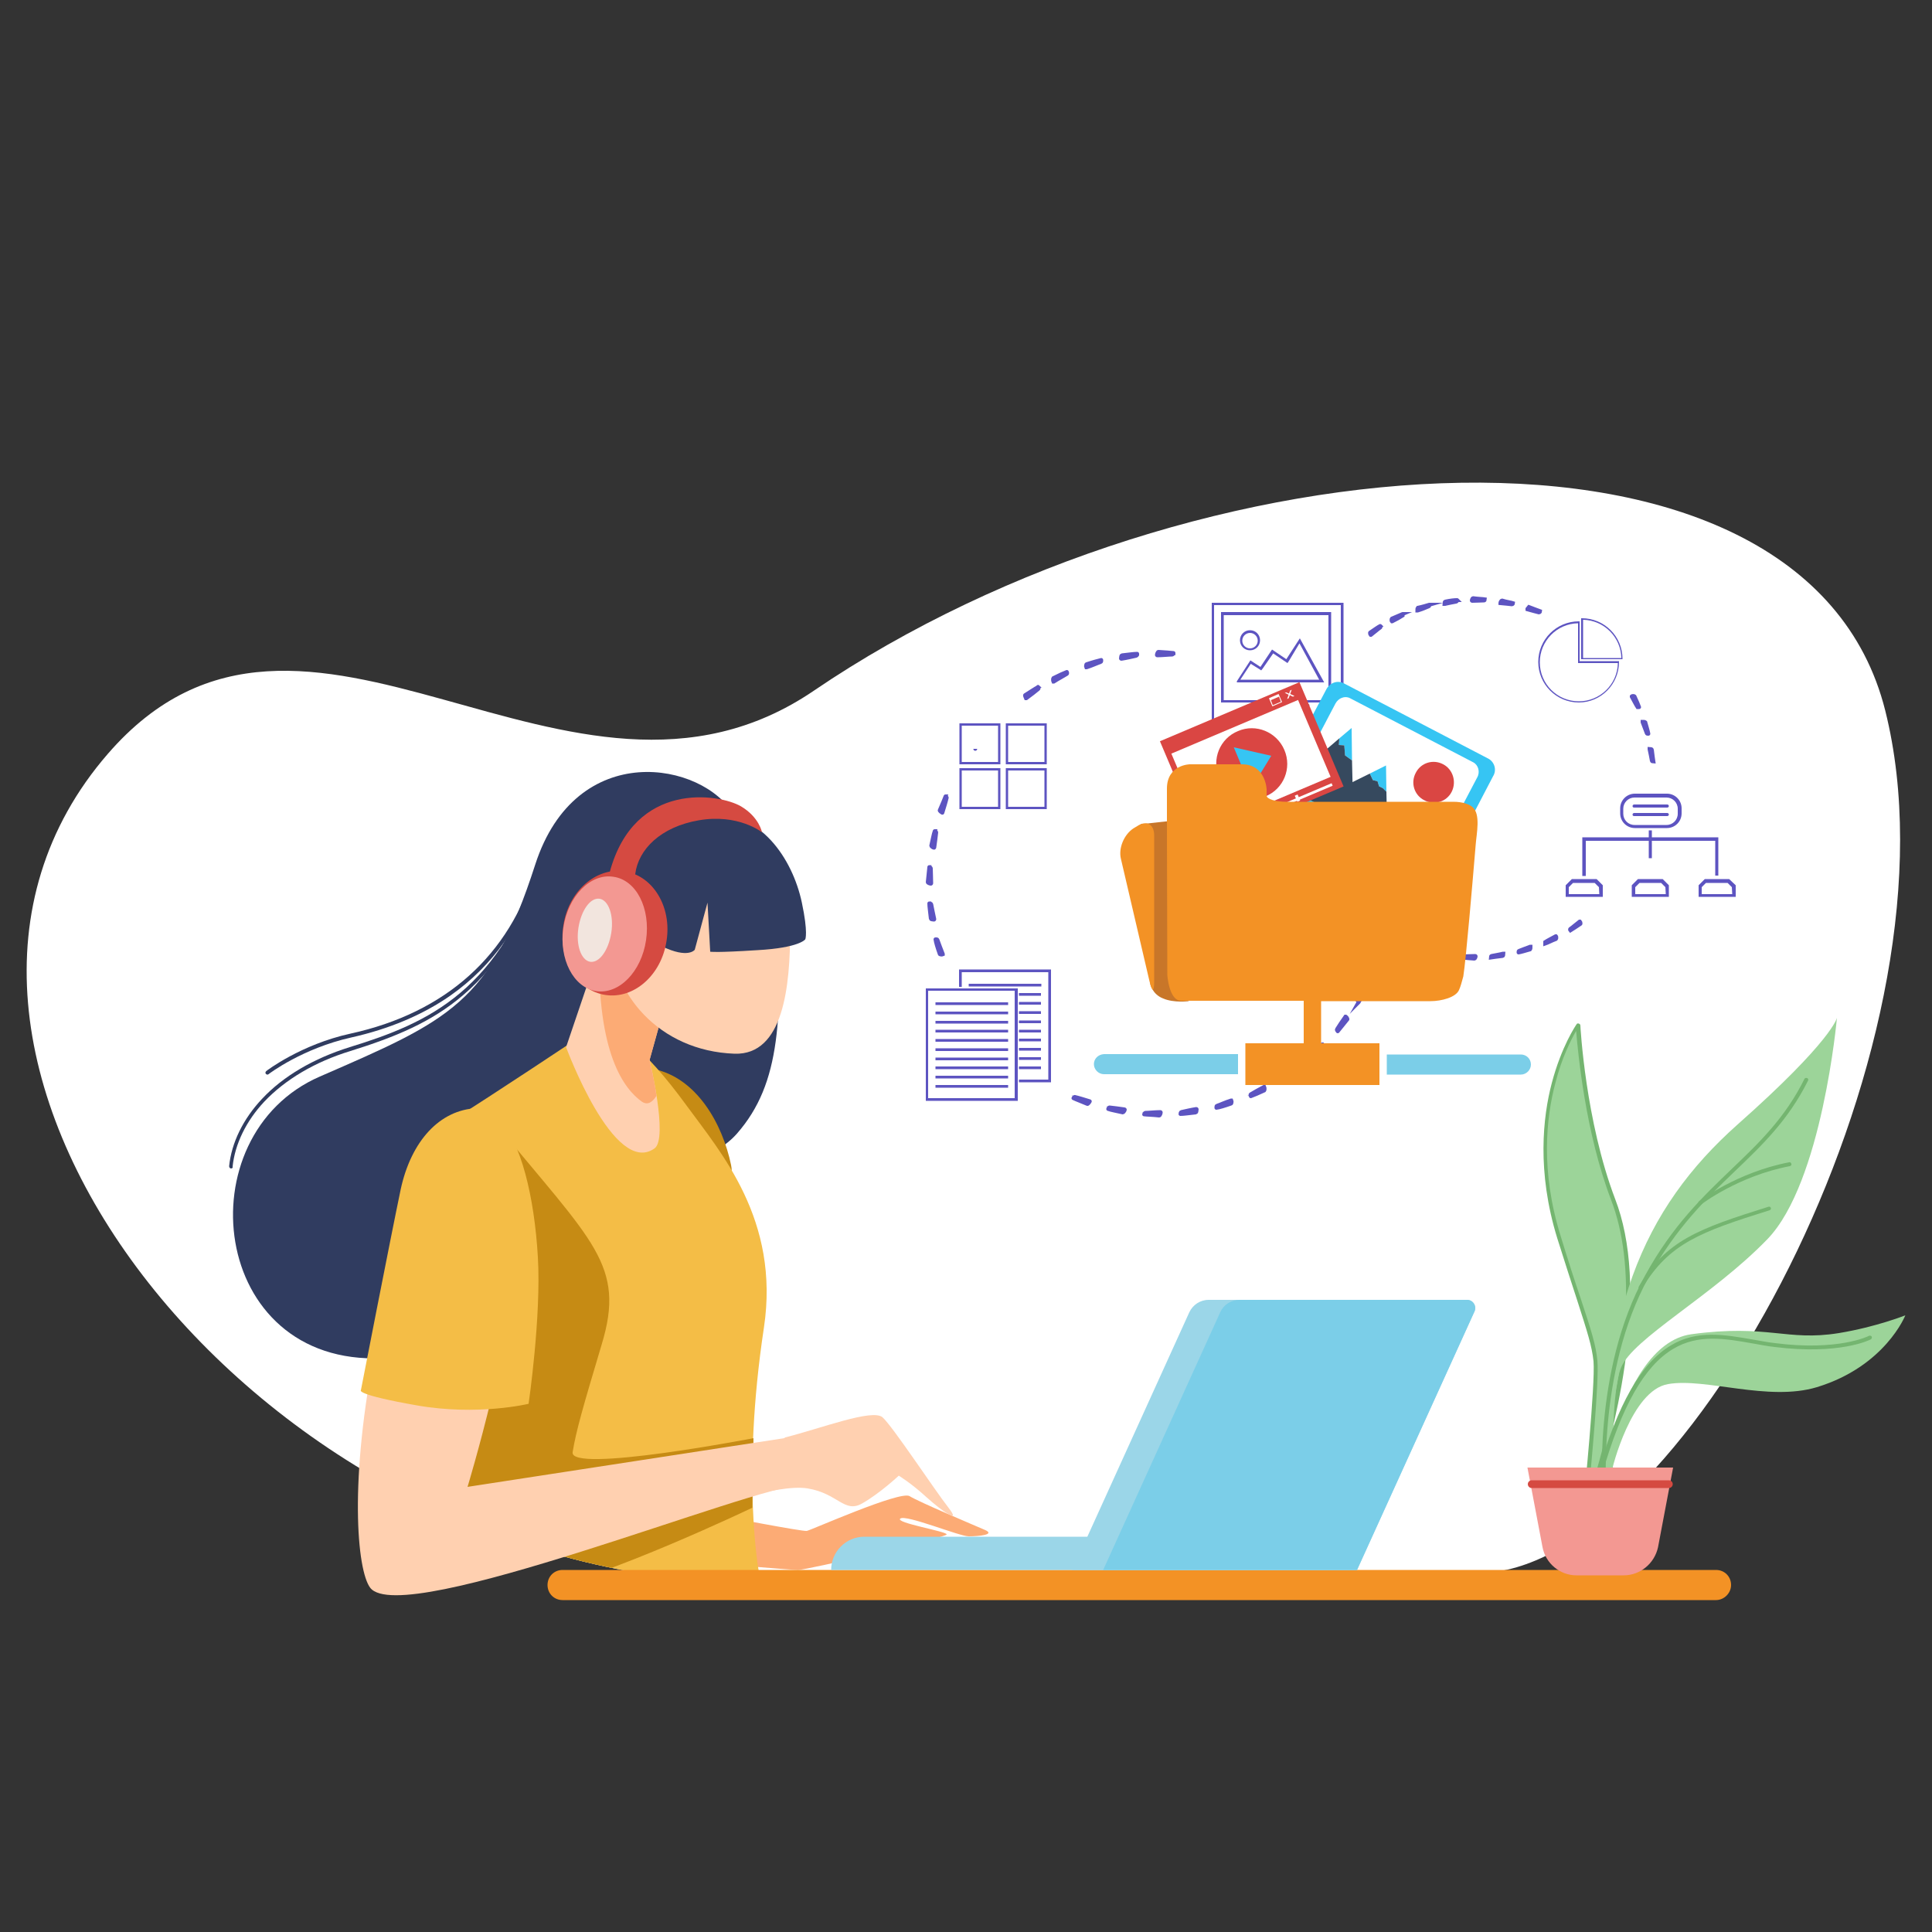 <svg enable-background="new 0 0 500 500" viewBox="0 0 500 500" xmlns="http://www.w3.org/2000/svg" xmlns:xlink="http://www.w3.org/1999/xlink"><rect x="0" y="0" width="500" height="500" fill="#333333" stroke="none"/><clipPath id="a"><path d="m185.2 409.3c-123.9-7.2-223.2-138.2-157.3-214.2 51.1-59 119.3 26.9 182.8-16.4 97.8-66.5 256.2-78.6 277.2 5.2 21 83.9-48.5 214.9-100.3 222.8-51.7 7.9-202.4 2.6-202.4 2.6z"/></clipPath><clipPath id="b"><path d="m185.2 409.3c-123.9-7.2-223.2-138.2-157.3-214.2 51.1-59 119.3 26.9 182.8-16.4 97.8-66.5 256.2-78.6 277.2 5.2 21 83.9-48.5 214.9-100.3 222.8-51.7 7.9-202.4 2.6-202.4 2.6z"/></clipPath><path d="m185.2 409.3c-123.9-7.2-223.2-138.2-157.3-214.2 51.1-59 119.3 26.9 182.8-16.4 97.8-66.5 256.2-78.6 277.2 5.2 21 83.9-48.5 214.9-100.3 222.8-51.7 7.9-202.4 2.6-202.4 2.6z" fill="#fff"/><path d="m201.2 231.8c1.3 31.5 1 48.5-10.5 61.6s-43.6 9.8-43.6 9.8-3.2 46.3-48.1 48.3-51.3-57.7-16.2-72.9c33.5-14.6 44.1-18.8 55.7-54.8 10.6-32.9 43.6-26.6 51.4-12.9 8.1 13.7 11.3 20.9 11.3 20.9z" fill="#303c60"/><path d="m186.5 392.3s21.2 4.1 22.3 3.9 24.2-10.5 26.6-9 16.4 7.4 19.4 8.7c3.1 1.3-1.7 1.7-4.1 1.7s-16.2-5.7-17.7-4.6 12 3.3 12 4.1-36.3 9.2-38.4 9.2c-2.2 0-19-1.5-19-1.5z" fill="#fcab75"/><path d="m168.9 276.6c11.4 2.2 18.1 14.3 20.3 24.9s-20.3-24.9-20.3-24.9z" fill="#c68b14"/><path clip-path="url(#a)" d="m149.8 268.5s-22 14.7-33.7 22c-11.8 7.2 4.3 84.9 8.2 113.7s72.1 2.6 72.1 2.6-4.6-24.2 1.3-63.2c4.2-27.9-11.2-45.4-20.1-57.6-22.4-30.7-27.8-17.5-27.8-17.5z" fill="#f4bd46"/><path clip-path="url(#b)" d="m128.2 290.7c25.2 30.8 33.8 36.6 27.5 57.3-4.9 16.4-6.6 22.3-7.5 27.8-1 5.6 46.8-3.6 46.8-3.6l-.3 18s-37.7 18-56 21.6-29.8-.7-29.8-.7z" fill="#c68b14"/><path d="m444.1 414.1h-298.5c-2.2 0-3.9-1.7-3.9-3.9s1.7-3.9 3.9-3.9h298.5c2.2 0 3.9 1.7 3.9 3.9 0 2.1-1.8 3.9-3.9 3.9z" fill="#f39225"/><path d="m157.9 237.4-11.4 33.6s12.4 33.7 22.9 26.2c3.6-2.6-1.3-22.9-1.3-22.9l7.6-27.3z" fill="#ffd0b0"/><path d="m121.6 289.4c-15.7 1.7-17 22.9-24.2 58.3s-5 58.7-1.6 63.2c8.2 10.8 100.3-26.9 111.7-26.5 7.9.2 1.3-13.1 1.3-13.1l-87.8 13.5s12.4-41 12.4-61.9c0-21-5.9-34.1-11.8-33.5z" fill="#ffd0b0"/><path d="m203.2 372c9.2-2.3 22.6-7.5 25.2-5.2s13.4 18.7 17 23.3-1.6 1-5.6-2.6c-3.9-3.6-7.2-5.6-7.2-5.6s-4.9 4.6-9.5 7.2-6.2-2.6-14.1-3.9-27.5 5.6-27.5 5.6z" fill="#ffd0b0"/><path d="m123.4 286.8c-9.6.4-17 8.5-19.7 21-2.6 12.4-10.3 52-10.3 52s-1.5 1.1 14.4 3.9 29-.4 29-.4 3.3-22.5 2.4-38-4.4-30.1-10-35.2c-5.6-5-5.8-3.3-5.8-3.3z" fill="#f4bd46"/><path d="m168.1 274.4 7.6-27.3-17.9-9.6-2.7 8.1c-.6 27.1 6.4 36.2 11 39.5 1.5 1 2.7.2 3.8-1.5-.7-4.9-1.8-9.2-1.8-9.2z" fill="#fcab75"/><path d="m204.5 240.6c0 14.6-1.7 32.5-14.4 32.1-19.7-.7-32-15.9-32-30.5s10.3-26.5 23-26.5c12.6 0 23.4 10.3 23.4 24.9z" fill="#ffd0b0"/><path d="m351.2 406.3h-73.7l30.3-66.7c.9-1.9 2.8-3.2 5-3.2h66.9c1.5 0 2.6 1.6 1.9 3z" fill="#9bd6e8"/><path d="m351 406.3h-135.9c0-4.7 3.8-8.6 8.6-8.6h127.3z" fill="#9bd6e8"/><path d="m379.7 336.4h-58.9c-2.1 0-4.1 1.2-5 3.2l-30.3 66.7h65.7l30.4-66.9c.6-1.4-.4-3-1.9-3z" fill="#7bcee8"/><path d="m182.9 210.6c13.9-1 22.2 11.7 24.6 22.9 1.7 8 .9 9.6.9 9.6s-1.5 2.2-12.4 2.8c-10.9.7-12.2.4-12.2.4l-.7-12.7-3.3 12.2s-1.7 2.4-8.5-.9-9.8-14.2-9.8-14.2-1.5-7.2 3.7-12c5.1-4.6 17.7-8.1 17.7-8.1z" fill="#303c60"/><path d="m172.5 243.5c-1.3 8.8-8.4 15.1-15.8 14s-12.3-9.2-10.9-18c1.3-8.8 8.4-15.1 15.8-14s12.3 9.2 10.9 18z" fill="#d54a41"/><path d="m167.2 243.3c-1.2 8.2-7 14.1-12.9 13.2s-9.7-8.3-8.5-16.4c1.2-8.2 7-14.1 12.9-13.2 6 .8 9.7 8.2 8.5 16.4z" fill="#f39892"/><path d="m158.2 241.4c-.7 4.5-3.1 7.9-5.5 7.5-2.3-.4-3.7-4.3-3-8.8s3.1-7.9 5.5-7.5c2.3.4 3.7 4.3 3 8.8z" fill="#f2e5de"/><path d="m157.8 225.7c6.4-23.8 28.4-20.3 34-17 4.7 2.8 5.4 6.7 5.4 6.7s-6.1-4.9-16.4-3.1c-9.8 1.7-15.6 7.5-16.4 13.9-.4 3.3-6.6-.5-6.6-.5z" fill="#d54a41"/><path d="m59.8 302.4c-.3 0-.5-.3-.5-.6.6-6 3.6-12.2 8.5-17.4 5.5-5.9 13.4-10.5 22.7-13.4 20.8-6.4 38.9-14.6 50.3-49.7.1-.3.4-.4.6-.3.3.1.4.4.3.6-5.2 16.1-12.4 27.9-21.8 35.9-8.3 7.1-17.7 10.9-29.2 14.5-9.2 2.8-16.9 7.4-22.3 13.1-4.7 5-7.6 11-8.2 16.8.1.3-.1.5-.4.5z" fill="#303c60"/><path d="m69.2 278.1c-.2 0-.3-.1-.4-.2-.2-.2-.1-.5.1-.7.1-.1 9-6.9 21.8-9.7 24.7-5.4 41.2-20.3 47.9-42.9.1-.3.4-.4.6-.3.3.1.4.4.3.6-4.1 14-11.9 25-23 32.8-7.2 5-15.8 8.6-25.6 10.8-12.6 2.8-21.3 9.4-21.4 9.5s-.2.1-.3.1z" fill="#303c60"/><path d="m412 386.3c0-1.4 16.4-46.8 5.3-76-7.8-20.5-9-45-9-45s-15.1 21.7-4.9 54.9c6.3 20.4 8.9 26.1 9.4 32.1s-2.5 36-2.5 36z" fill="#9cd499"/><path d="m410.4 388.7c-.1 0-.1 0-.2 0-.2-.1-.3-.3-.3-.5 0-.3 3-30 2.5-35.9-.4-3.9-1.6-7.6-4.2-15.7-1.4-4.2-3-9.3-5.2-16.2-5.3-17.2-3.7-31.4-1.4-40.1 2.5-9.5 6.2-14.9 6.4-15.2.1-.2.3-.3.6-.2.2.1.4.2.4.5 0 .2 1.3 24.7 9 44.9 4.2 10.9 5 25.4 2.5 42.9-2 14-5.6 25.9-7.1 31-.3 1.2-.6 2.2-.7 2.4 0 .1 0 .2-.1.3l-1.6 1.9c-.3-.2-.5-.1-.6-.1zm-2.5-121.9c-1.2 2.1-3.7 6.8-5.4 13.6-2.3 8.7-3.9 22.5 1.4 39.5 2.1 6.9 3.8 12.1 5.2 16.2 2.7 8.2 3.9 11.9 4.3 16 .5 5.3-1.7 28.2-2.3 34.5l.5-.6c.1-.3.2-.9.7-2.4 9.5-31.7 11.1-56.4 4.6-73.2-6.6-17.3-8.5-37.8-9-43.6z" fill="#74b570"/><path d="m415.6 390.9c-2.5-50.5 9.6-78.1 34.1-99.9 24.6-21.8 25.7-27.6 25.7-27.6s-3.8 42.6-18 57.3-34.9 25.7-37.9 33.3-1.9 33.3-1.9 33.3l-1.9 4.6v-1z" fill="#9cd499"/><path d="m412.6 395.3c-.3-.8 5.2-47.2 25.1-50 19.9-2.7 24.6 1.9 38.2-.3 9.7-1.6 17.2-4.6 17.2-4.6s-5.2 13.2-22.9 18.6c-12.6 3.8-28.9-2.5-38.5-.8-9.6 1.6-14.5 22.1-14.5 22.1l-1.6 10.6z" fill="#9cd499"/><path d="m415.3 388.4c-.3 0-.5-.2-.5-.5s-2.9-32.9 11-57.9c7.1-12.9 15-20.4 22.5-27.6 7-6.7 13.7-13.1 18.7-23.2.1-.2.4-.3.7-.2.2.1.4.4.2.7-5.1 10.2-11.8 16.6-18.9 23.4-7.5 7.2-15.2 14.6-22.3 27.4-13.7 24.7-10.9 57-10.9 57.3s-.2.6-.5.6z" fill="#74b570"/><path d="m413.9 381.9h-.1c-.3-.1-.4-.4-.3-.6 5.2-18 11.2-28.5 18.9-33.1 6.8-4.1 13.9-2.8 21.4-1.5 1.8.3 3.7.7 5.6.9 16.3 2.1 24.2-1.8 24.3-1.9.2-.1.6 0 .7.2s0 .6-.2.7c-.3.2-8.2 4.1-24.9 2-1.9-.2-3.8-.6-5.6-.9-7.3-1.3-14.2-2.5-20.7 1.4-7.4 4.4-13.3 14.7-18.4 32.5-.3.1-.5.3-.7.3z" fill="#74b570"/><path d="m440 311.8c-.2 0-.3-.1-.4-.2-.2-.2-.1-.5.1-.7.1-.1 9.8-7.5 23.3-10.1.3-.1.5.1.6.4s-.1.5-.4.6c-13.2 2.5-22.8 9.8-22.9 9.9s-.2.1-.3.1z" fill="#74b570"/><path d="m424.6 333.8c-.1 0-.2 0-.3-.1-.2-.1-.3-.5-.2-.7 7.1-12 15.4-15 33.6-20.7.3-.1.5.1.6.3.1.3-.1.5-.3.6-17.9 5.6-26.1 8.6-33 20.2-.1.3-.3.4-.4.4z" fill="#74b570"/><path d="m420.2 407.7h-12.2c-4.3 0-8-3.1-8.8-7.3l-3.9-20.6h37.7l-3.9 20.6c-.9 4.2-4.6 7.3-8.9 7.3z" fill="#f39892"/><path d="m431.9 385.1h-35.5c-.6 0-1-.5-1-1 0-.6.5-1 1-1h35.5c.6 0 1 .5 1 1s-.4 1-1 1z" fill="#d54a41"/><g fill="none" stroke="#5d54c1" stroke-miterlimit="10"><path d="m363 158.9v.4c-.6.4-1.7 1-2.7 1.5h-.1c-.1-.1-.1-.6 0-.7 1.2-.5 2.1-.9 2.8-1.2-.1 0-.1 0 0 0z"/><path d="m369.9 156.5c0 .1 0 .4-.1.4-.7.3-1.9.8-2.9 1.1h-.1c0-.1 0-.6.1-.7 1.4-.3 2.3-.6 3-.8-.1 0-.1 0 0 0z"/><path d="m377.1 155.3c0 .1-.1.4-.2.4-.7.1-2 .4-3 .6h-.1c0-.2.1-.6.2-.6 1.4-.3 2.4-.4 3.1-.4-.1-.1-.1-.1 0 0z"/><path d="m384.3 155.1c0 .1-.1.3-.2.3-.7 0-2 .1-3.1.1 0 0-.1 0-.1-.1 0-.2.2-.6.3-.6 1.5.2 2.5.2 3.1.3z"/><path d="m391.6 156.1c0 .1-.2.3-.3.3-.7-.1-2-.2-3-.3 0 0 0 0 0-.1 0-.2.3-.6.4-.6 1.3.4 2.3.5 2.9.7z"/><path d="m398.6 158.2c0 .1-.2.3-.3.3-.7-.2-2-.5-3-.8 0 0 0 0 0-.1.1-.1.4-.5.4-.5 1.4.5 2.3.9 2.9 1.1z"/><path d="m424.2 183c-.1 0-.4 0-.4 0-.4-.6-1-1.8-1.5-2.7v-.1c.1-.1.6-.1.7 0 .6 1.3 1 2.2 1.2 2.8.1 0 .1 0 0 0z"/><path d="m426.6 189.9c-.1 0-.4 0-.4-.1-.3-.7-.7-1.9-1.1-2.9v-.1c.1 0 .6 0 .7.1.4 1.4.7 2.4.8 3 .1 0 .1 0 0 0z"/><path d="m427.9 197.1c-.1 0-.4-.1-.4-.2-.1-.7-.4-2-.6-3v-.1c.2 0 .6.1.6.2.2 1.5.3 2.5.4 3.1z"/><path d="m406.4 240.8c-.1-.1-.1-.4 0-.4.6-.4 1.6-1.3 2.4-1.9h.1c.1.1.2.6.1.6-1.2.8-2.1 1.4-2.6 1.7z"/><path d="m399.9 244.2c0-.1 0-.4 0-.4.6-.4 1.8-1 2.7-1.5h.1c.1.1.1.6 0 .7-1.3.5-2.2 1-2.8 1.2z"/><path d="m393 246.5c0-.1 0-.4.1-.4.7-.3 1.9-.7 2.9-1.1h.1c0 .1 0 .6-.1.7-1.4.4-2.4.7-3 .8 0 .1 0 .1 0 0z"/><path d="m385.8 247.8c0-.1.1-.4.2-.4.7-.1 2-.4 3-.6h.1c0 .2-.1.6-.2.6-1.5.2-2.5.3-3.1.4z"/><path d="m378.5 247.8c0-.1.1-.3.2-.3.7 0 2-.1 3.1-.1 0 0 .1 0 .1.1 0 .2-.2.6-.3.6-1.5-.1-2.5-.2-3.1-.3 0 .1 0 .1 0 0z"/><path d="m371.2 246.8c0-.1.2-.3.3-.3.7.1 2 .2 3 .4v.1c0 .2-.3.6-.4.5-1.2-.3-2.2-.5-2.9-.7z"/><path d="m364.3 244.6c0-.1.2-.3.3-.3.7.2 2 .5 2.9.8v.1c-.1.1-.4.5-.4.5-1.3-.5-2.2-.8-2.8-1.1-.1.1 0 0 0 0z"/><path d="m357.7 241.3c0-.1.3-.2.3-.2.6.3 1.9.8 2.8 1.3v.1c-.1.1-.4.4-.5.4-1.2-.7-2-1.2-2.6-1.6 0 .1 0 .1 0 0z"/><path d="m351.8 237.1c.1-.1.3-.2.4-.1.6.4 1.7 1.1 2.5 1.7v.1c-.1.1-.5.4-.6.3-1.1-.9-1.9-1.6-2.3-2-.1 0-.1 0 0 0z"/><path d="m346.6 232c.1-.1.3-.1.4-.1.5.5 1.5 1.4 2.2 2.1v.1c-.1.1-.6.3-.6.2-1-1.1-1.6-1.8-2-2.3-.1 0-.1 0 0 0z"/><path d="m342.2 226.1c.1-.1.4-.1.4 0 .4.6 1.3 1.6 1.9 2.4v.1c-.1.1-.6.2-.6.1-.8-1.2-1.4-2-1.7-2.6z"/><path d="m338.8 219.6h.4c.4.6 1 1.8 1.5 2.7v.1c-.1.1-.6.1-.7 0-.5-1.3-1-2.2-1.2-2.8z"/><path d="m336.5 212.7c.1 0 .4 0 .4.1.2.7.7 1.9 1.1 2.9v.1c-.2 0-.6 0-.7-.1-.4-1.4-.7-2.4-.8-3z"/><path d="m335.3 205.5c.1 0 .4.1.4.2.1.7.4 2 .6 3v.1c-.2 0-.6-.1-.6-.2-.2-1.5-.4-2.5-.4-3.1z"/><path d="m335.3 198.2c.1 0 .3.1.3.2 0 .7.1 2 .1 3.1 0 0 0 .1-.1.1-.2 0-.6-.2-.6-.3.2-1.5.2-2.5.3-3.1-.1 0-.1 0 0 0z"/><path d="m336.4 190.9c.1 0 .3.2.3.3-.1.7-.2 2-.4 3 0 0 0 0-.1 0-.2 0-.6-.3-.5-.4.3-1.3.5-2.2.7-2.9-.1 0-.1 0 0 0z"/><path d="m338.6 184c.1 0 .3.2.3.3-.2.7-.5 2-.8 2.9 0 0 0 0-.1 0-.1-.1-.5-.4-.5-.5.5-1.2.8-2.1 1.1-2.7-.1-.1-.1 0 0 0z"/><path d="m357.2 162c.1.1.1.4 0 .4-.6.4-1.6 1.3-2.4 1.9h-.1c-.1-.1-.2-.6-.1-.6 1.2-.8 2-1.4 2.6-1.7-.1-.1-.1-.1 0 0z"/><path d="m276.1 173.9c.1.1.1.5 0 .5-.8.5-2.3 1.3-3.4 2h-.1c-.1-.2-.1-.8 0-.9 1.6-.8 2.7-1.3 3.5-1.6 0-.1 0-.1 0 0z"/><path d="m285 170.8c0 .1 0 .5-.1.5-.9.3-2.4 1-3.7 1.4h-.1c-.1-.2 0-.8.1-.8 1.8-.6 3-.9 3.8-1.1 0-.1 0-.1 0 0z"/><path d="m294.3 169.2c0 .1-.1.5-.2.5-.9.2-2.6.6-3.9.8 0 0-.1 0-.1-.1 0-.2.1-.8.2-.8 1.9-.2 3.1-.4 4-.4 0-.1 0-.1 0 0z"/><path d="m303.7 169c0 .1-.2.4-.3.4-.9 0-2.6.2-3.9.2 0 0-.1 0-.1-.1 0-.2.2-.8.4-.8 1.7.1 3 .2 3.9.3 0-.1 0-.1 0 0z"/><path d="m338.2 182.5c-.1.1-.4.3-.5.2-.8-.5-2.2-1.4-3.3-2.2v-.1c.1-.2.7-.5.7-.4 1.5 1.2 2.5 2 3.1 2.5z"/><path d="m345 189.1c-.1.1-.4.2-.5.1-.7-.6-2-1.7-2.9-2.7v-.1c.1-.1.7-.4.8-.3 1.2 1.4 2.1 2.3 2.6 3 0-.1 0-.1 0 0z"/><path d="m350.6 196.6c-.1.1-.5.1-.5 0-.6-.7-1.7-2-2.5-3.1v-.1c.2-.1.8-.3.8-.2 1.1 1.6 1.8 2.7 2.2 3.4.1-.1.1-.1 0 0z"/><path d="m355.1 204.9c-.1.1-.5.1-.5 0-.5-.8-1.3-2.3-1.9-3.4v-.1c.2-.1.8-.1.9 0 .6 1.5 1.2 2.7 1.5 3.5z"/><path d="m358.1 213.8c-.1 0-.5 0-.5-.1-.3-.9-1-2.4-1.4-3.7v-.1c.2-.1.8 0 .8.1.6 1.7 1 3 1.1 3.8.1 0 .1 0 0 0z"/><path d="m359.7 223.1c-.1 0-.5-.1-.5-.2-.2-.9-.6-2.6-.8-3.9 0 0 0-.1.1-.1.2 0 .8.1.8.2.2 1.9.4 3.1.4 4 .1 0 .1 0 0 0z"/><path d="m359.9 232.5c-.1 0-.4-.2-.4-.3 0-.9-.2-2.6-.2-3.9 0 0 0-.1.1-.1.2 0 .8.2.8.4-.2 1.7-.2 3-.3 3.9z"/><path d="m358.5 241.8c-.1 0-.4-.2-.4-.3.1-.9.2-2.6.4-3.9 0 0 0-.1.1-.1.2 0 .7.4.7.5-.3 1.7-.5 3-.8 3.8.1 0 .1 0 0 0z"/><path d="m355.8 250.8c-.1 0-.4-.3-.3-.4.2-.9.7-2.5 1.1-3.8 0 0 0-.1.1 0 .2.1.7.5.6.6-.8 1.6-1.2 2.9-1.5 3.6z"/><path d="m351.6 259.3c-.1-.1-.3-.4-.3-.4.4-.8 1.1-2.4 1.6-3.6h.1c.2.1.6.6.5.7-.9 1.6-1.5 2.7-1.9 3.4.1-.1.1-.1 0-.1z"/><path d="m346.2 266.9c-.1-.1-.3-.4-.2-.5.5-.8 1.4-2.2 2.2-3.3h.1c.2.1.5.7.4.7-1.2 1.5-2 2.5-2.5 3.1 0 .1 0 .1 0 0z"/><path d="m339.6 273.7c-.1-.1-.2-.4-.1-.5.6-.7 1.7-2 2.7-2.9h.1c.1.1.4.7.3.8-1.4 1.2-2.3 2.1-3 2.6z"/><path d="m332.1 279.3c-.1-.1-.1-.5 0-.5.7-.6 2-1.7 3.1-2.5h.1c.1.2.3.8.2.8-1.6 1.1-2.7 1.8-3.4 2.2 0 .1 0 .1 0 0z"/><path d="m323.7 283.7c-.1-.1-.1-.5 0-.5.8-.5 2.3-1.3 3.4-1.9h.1c.1.2.1.8 0 .9-1.5.7-2.7 1.2-3.5 1.5.1.1.1.1 0 0z"/><path d="m314.8 286.7c0-.1 0-.5.1-.5.9-.3 2.4-1 3.7-1.4h.1c.1.2 0 .8-.1.8-1.7.6-3 1-3.8 1.1 0 .1 0 .1 0 0z"/><path d="m305.5 288.3c0-.1.1-.5.2-.5.9-.2 2.6-.6 3.9-.8 0 0 .1 0 .1.1 0 .2-.1.8-.2.8-1.9.2-3.2.4-4 .4 0 .1 0 .1 0 0z"/><path d="m296.1 288.4c0-.1.2-.4.3-.4.9 0 2.6-.2 3.9-.2 0 0 .1 0 .1.1 0 .2-.2.8-.4.8-1.8-.2-3.1-.2-3.9-.3 0 .1 0 .1 0 0z"/><path d="m286.8 287c0-.1.2-.4.3-.4.9.1 2.6.3 3.9.5 0 0 .1 0 .1.1 0 .2-.4.7-.5.7-1.7-.4-3-.6-3.8-.9 0 .1 0 .1 0 0z"/><path d="m277.8 284.2c0-.1.3-.4.4-.3.9.2 2.5.7 3.8 1.1 0 0 .1 0 0 .1-.1.2-.5.7-.6.6-1.6-.7-2.8-1.1-3.6-1.5 0 .1 0 .1 0 0z"/><path d="m242.1 243.1c.1 0 .5 0 .5.1.3.9.9 2.4 1.4 3.7v.1c-.2.1-.8 0-.8-.1-.6-1.7-1-3-1.1-3.8-.1 0-.1 0 0 0z"/><path d="m240.5 233.8c.1 0 .5.1.5.2.2.9.5 2.6.8 3.9 0 0 0 .1-.1.1-.2 0-.8-.1-.8-.2-.2-1.9-.4-3.1-.4-4-.1 0 0 0 0 0z"/><path d="m240.5 224.4c.1 0 .4.2.4.3 0 .9.1 2.6.1 3.9 0 0 0 .1-.1.1-.2 0-.8-.2-.8-.4.2-1.8.3-3.1.4-3.9-.1 0-.1 0 0 0z"/><path d="m241.9 215.1c.1 0 .4.2.4.3-.1.9-.3 2.6-.5 3.9 0 0 0 .1-.1.1-.2 0-.7-.4-.7-.5.4-1.7.6-3 .9-3.8-.1 0-.1 0 0 0z"/><path d="m244.7 206.1c.1 0 .4.3.3.4-.2.9-.7 2.5-1.1 3.8 0 0 0 .1-.1 0-.2-.1-.7-.5-.6-.6.7-1.6 1.2-2.8 1.5-3.6-.1 0 0 0 0 0z"/><path d="m252.4 193.8c0 .1 0 .1 0 0"/><path d="m268.7 177.8c.1.1.1.5 0 .5-.7.6-2 1.6-3.1 2.4h-.1c-.1-.2-.3-.8-.2-.8 1.6-1 2.6-1.7 3.4-2.1-.1-.1-.1 0 0 0z"/></g><path d="m347 156.6v31.8h-32.8v-31.8zm-31 25.2h.7 27.1.7v-.7-22-.7h-.7-27.1-.7v.7 22zm31.7-25.8h-34.1v33.2h34.1zm-31 25.2v-22h27.1v22z" fill="#5d54c1"/><path d="m323.5 163.8c1.1 0 2 .9 2 2s-.9 2-2 2-2-.9-2-2 .9-2 2-2m0-.7c-1.5 0-2.6 1.2-2.6 2.6 0 1.5 1.2 2.6 2.6 2.6 1.5 0 2.6-1.2 2.6-2.6s-1.1-2.6-2.6-2.6z" fill="#5d54c1"/><path d="m336.3 166.5 5.1 9.4h-20.4l2.7-4.1 2.1 1.3.6.4.4-.5 2.7-3.9 3.1 2.1.6.4.4-.6zm.1-1.3-3.5 5.4-3.7-2.5-3 4.5-2.6-1.7-3.5 5.4v.3h22.6z" fill="#5d54c1"/><path d="m297.7 254.7s.5 2.6 3.3 3.7c2.8 1.2 6.6.7 6.6.7l-3.3-46.8-9.1 1z" fill="#c87629"/><path d="m381.2 197.2-31.9-16.6c-1.3-.7-3-.1-3.8 1.4l-10.3 19.6c-.8 1.5-.3 3.2 1 3.9l31.9 16.6c1.3.7 3 .1 3.8-1.4l10.3-19.6c.8-1.5.4-3.2-1-3.9z" fill="#fff"/><path d="m375.7 204.9c-1.3 2.6-4.5 3.6-7.1 2.2-2.6-1.3-3.6-4.5-2.2-7.1 1.3-2.6 4.5-3.6 7.1-2.2 2.5 1.3 3.5 4.5 2.2 7.1z" fill="#da4643"/><path d="m347.9 192.9.2 2.6 1.8 1.3-.1-8.4-3.2 2.7-.1 1.7z" fill="#36c5f3"/><path d="m349.9 196.8-1.8-1.3-.2-2.6-1.4-.1.1-1.7-12.5 10.7.4 4.2 15.8 8z" fill="#36495e"/><path d="m356.5 202.2.4 1.3 1 .5.9.9-.1-6.8-4.2 2.1.8 1.7z" fill="#36c5f3"/><path d="m358.8 204.9-.9-.9-1-.5-.4-1.3-1.2-.3-.8-1.7-16.2 8 5.1 2.7 15.7 8z" fill="#36495e"/><path d="m385.3 196.4-37.6-19.6c-1.6-.8-3.6-.1-4.5 1.7l-12.2 23.1c-.9 1.7-.4 3.8 1.2 4.6l37.6 19.6c1.6.8 3.6.1 4.5-1.7l12.1-23.2c1-1.6.4-3.6-1.1-4.5zm-13.3 24.4c-.8 1.5-2.5 2.1-3.8 1.4l-31.9-16.6c-1.3-.7-1.8-2.5-1-3.9l10.3-19.6c.8-1.5 2.5-2.1 3.8-1.4l31.9 16.6c1.3.7 1.8 2.5 1 3.9z" fill="#36c5f3"/><path d="m304.3 183h39.2v29.3h-39.2z" fill="#da4643" transform="matrix(.921 -.39 .39 .921 -51.442 141.968)"/><path d="m305.9 187.2h35.6v21.6h-35.6z" fill="#fff" transform="matrix(.921 -.39 .39 .921 -51.595 141.928)"/><path d="m332.9 179.2.7.3.3-.8.4-.2-.4 1.1 1.1.5-.4.2-.8-.4-.3.8-.4.2.4-1.1-1-.5z" fill="#fff"/><path d="m328.4 180.7.9 2.1 2.5-1.1-.9-2.1zm3.1.9-2.1.9-.5-1.3 2.1-.9z" fill="#fff"/><path d="m312.8 209.1h33.2v.7h-33.2z" fill="#fff" transform="matrix(.921 -.39 .39 .921 -55.594 145.057)"/><path d="m335.3 205.8h.8v1.7h-.8z" fill="#fff" transform="matrix(.921 -.39 .39 .921 -53.989 147.154)"/><path d="m312.3 215.7h.5v1.6h-.5z" fill="#fff" transform="matrix(.92 -.391 .391 .92 -59.78 139.445)"/><path d="m313.2 215.3h.5v1.6h-.5z" fill="#fff" transform="matrix(.921 -.39 .39 .921 -59.437 139.27)"/><path d="m332.4 194.1c2 4.7-.2 10.1-4.9 12-4.7 2-10.1-.2-12-4.9-2-4.7.2-10.1 4.9-12 4.6-2 10 .2 12 4.9z" fill="#da4643"/><path d="m319.3 193.4 4.5 10.7 5.2-8.5z" fill="#36c5f3"/><path d="m297.5 254c.7 2.8 1.2 2.8 1.2-.1v-37.7c0-2.9-2-4-4.4-2.4l-1 .6c-2.4 1.6-3.9 5.1-3.2 7.9z" fill="#f39225"/><path d="m283.1 275.4c0 1.4 1.2 2.6 2.6 2.6h34.7v-5.2h-34.7c-1.5.1-2.6 1.2-2.6 2.6z" fill="#7bcee8"/><path d="m393.6 272.9h-34.7v5.2h34.7c1.4 0 2.6-1.2 2.6-2.6 0-1.5-1.2-2.6-2.6-2.6z" fill="#7bcee8"/><path d="m341.9 259.1h28.3c2.9 0 6.6-1 7.4-2.9.4-.9.7-2 1.1-3.5.7-4.4 2.4-24.4 3.2-34 .2-2.9 1.4-8.1-.9-9.9-.9-.7-2.5-1.3-4.9-1.3h-43.1c-2.9 0-5.2-.7-5.2-1.6s0-1.6 0-1.6-.2-6.5-6.4-6.5h-13.5s-5.9.1-5.9 6.3v9.8l.1 38.4s.4 6.7 3.6 6.7h31.7v11h-15.1v2.8 5.2 2.8h34.7v-2.8-5.2-2.8h-15.1z" fill="#f39225"/><path d="m239.6 284.9h23.8v-29.1h-23.8zm.6-28.5h22.4v27.8h-22.4z" fill="#5d54c1"/><path d="m242.1 259.4h18.8v.7h-18.8z" fill="#5d54c1"/><path d="m242.1 280.8h18.8v.7h-18.8z" fill="#5d54c1"/><path d="m242.1 261.8h18.8v.7h-18.8z" fill="#5d54c1"/><path d="m242.1 264.2h18.8v.7h-18.8z" fill="#5d54c1"/><path d="m242.1 273.7h18.8v.7h-18.8z" fill="#5d54c1"/><path d="m242.1 276h18.8v.7h-18.8z" fill="#5d54c1"/><path d="m242.1 278.4h18.8v.7h-18.8z" fill="#5d54c1"/><path d="m242.1 266.5h18.8v.7h-18.8z" fill="#5d54c1"/><path d="m242.1 268.9h18.8v.7h-18.8z" fill="#5d54c1"/><path d="m242.1 271.3h18.8v.7h-18.8z" fill="#5d54c1"/><path d="m248.2 250.9v4.5h.7v-3.8h22.4v27.8h-7.6v.7h8.3v-29.2z" fill="#5d54c1"/><path d="m250.7 254.6h18.8v.7h-18.8z" fill="#5d54c1"/><path d="m263.7 276h5.7v.7h-5.7z" fill="#5d54c1"/><path d="m263.7 257h5.7v.7h-5.7z" fill="#5d54c1"/><path d="m263.7 259.3h5.7v.7h-5.7z" fill="#5d54c1"/><path d="m263.7 268.8h5.7v.7h-5.7z" fill="#5d54c1"/><path d="m263.7 271.2h5.7v.7h-5.7z" fill="#5d54c1"/><path d="m263.7 273.6h5.7v.7h-5.7z" fill="#5d54c1"/><path d="m263.7 261.7h5.7v.7h-5.7z" fill="#5d54c1"/><path d="m263.7 264.1h5.7v.7h-5.7z" fill="#5d54c1"/><path d="m263.7 266.5h5.7v.7h-5.7z" fill="#5d54c1"/><path d="m258.9 197.8h-10.6v-10.6h10.6zm-10-.6h9.4v-9.4h-9.4z" fill="#5d54c1"/><path d="m270.9 197.8h-10.6v-10.6h10.6zm-10-.6h9.4v-9.4h-9.4z" fill="#5d54c1"/><path d="m258.9 209.4h-10.6v-10.6h10.6zm-10-.6h9.4v-9.4h-9.4z" fill="#5d54c1"/><path d="m270.9 209.4h-10.6v-10.6h10.6zm-10-.6h9.4v-9.4h-9.4z" fill="#5d54c1"/><path d="m408.6 181.8c-5.8 0-10.5-4.7-10.5-10.5s4.7-10.5 10.5-10.5h.2v.2 10.1h10.2v.2c0 5.8-4.7 10.5-10.4 10.5zm-.2-20.5c-5.5.1-9.9 4.6-9.9 10.1 0 5.6 4.5 10.1 10.1 10.1 5.5 0 10-4.4 10.1-9.9h-10.3z" fill="#5d54c1"/><path d="m419.9 170.6h-10.7v-10.6h.2c5.8 0 10.5 4.7 10.5 10.5zm-10.2-.3h9.9c-.1-5.4-4.5-9.8-9.9-9.9z" fill="#5d54c1"/><path d="m410.4 217.6h16.3v4.5h.8v-4.5h16.4v9h.8v-9.9h-17.2v-1.8h-.8v1.8h-17.2v10h.9z" fill="#5d54c1"/><path d="m447.5 227.5h-.2-5.9-.2l-1.6 1.6v3h.4 8.8.4v-3zm.8 3.9h-7.9v-1.8l1.1-1.1h5.6l1.1 1.1z" fill="#5d54c1"/><path d="m412.9 227.5h-5.9-.2l-1.6 1.6v3h.4 8.8.4v-3l-1.6-1.6zm1 3.9h-7.9v-1.8l1.1-1.1h5.6l1.1 1.1z" fill="#5d54c1"/><path d="m430 227.5h-5.9-.2l-1.6 1.6v3h.4 8.8.4v-3l-1.6-1.6zm1.1 3.9h-7.9v-1.8l1.1-1.1h5.6l1.1 1.1z" fill="#5d54c1"/><path d="m423.1 214.3h8.3c2.1 0 3.8-1.7 3.8-3.8v-1.3c0-2.1-1.7-3.8-3.8-3.8h-8.3c-2.1 0-3.8 1.7-3.8 3.8v1.3c0 2.1 1.7 3.8 3.8 3.8zm-3-5c0-1.6 1.3-2.9 2.9-2.9h8.3c1.6 0 2.9 1.3 2.9 2.9v1.3c0 1.6-1.3 2.9-2.9 2.9h-8.3c-1.6 0-2.9-1.3-2.9-2.9z" fill="#5d54c1"/><path d="m422.9 209h8.6c.2 0 .4-.2.4-.4s-.2-.4-.4-.4h-8.6c-.2 0-.4.2-.4.4s.1.4.4.4z" fill="#5d54c1"/><path d="m422.9 211.2h8.6c.2 0 .4-.2.4-.4s-.2-.4-.4-.4h-8.6c-.2 0-.4.2-.4.4s.1.4.4.4z" fill="#5d54c1"/></svg>